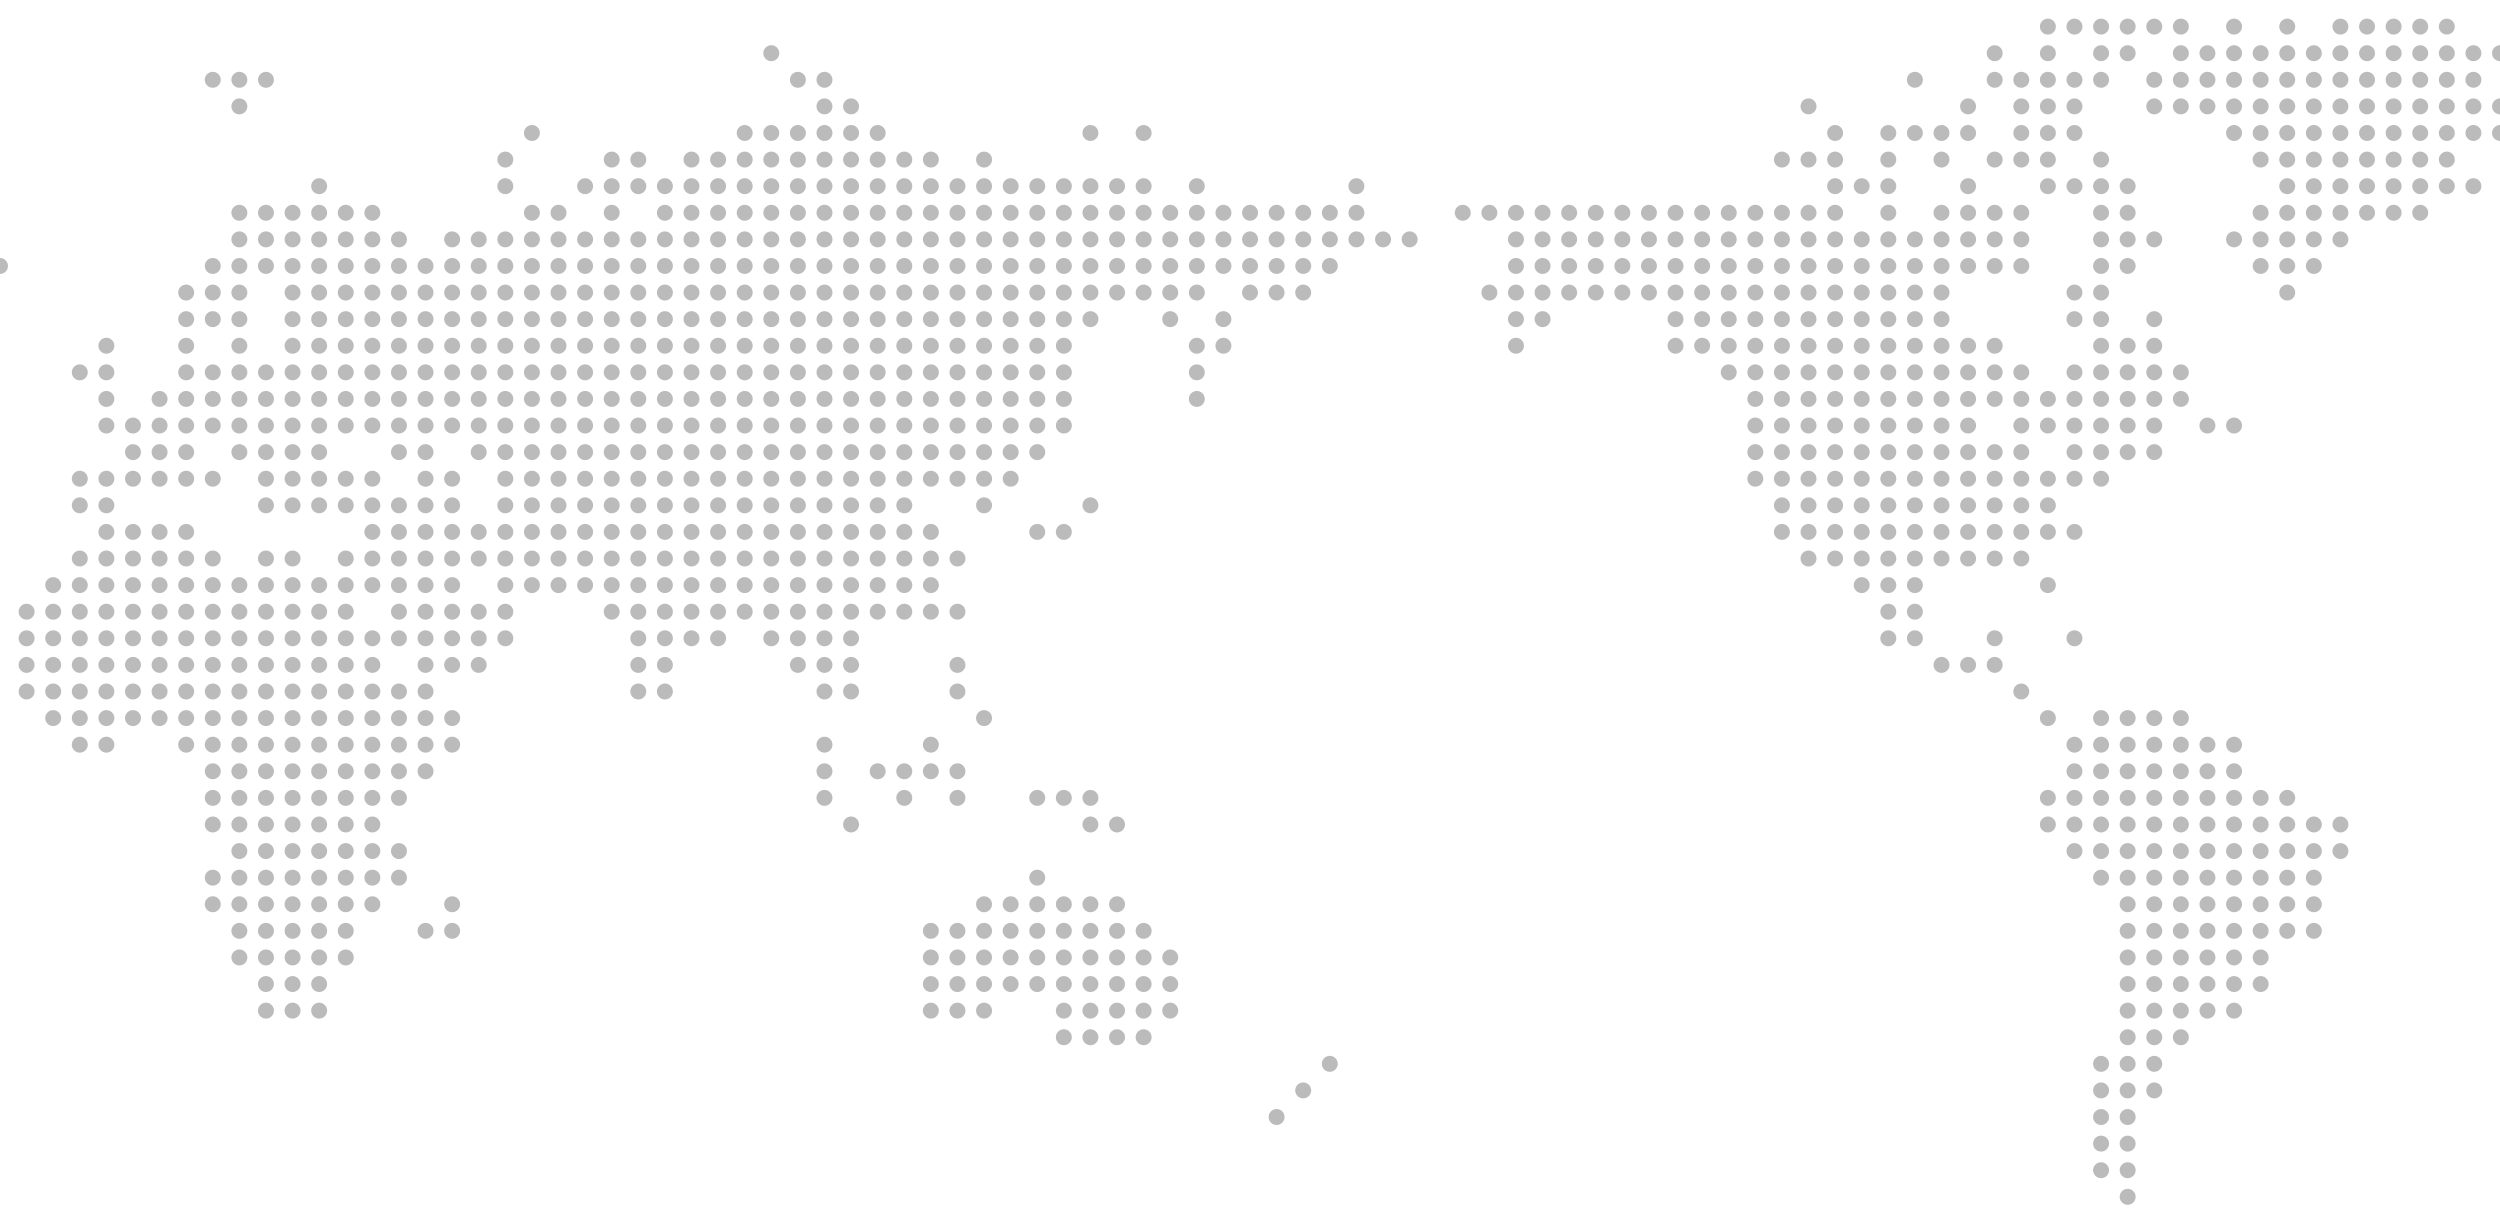 <svg viewBox="0 0 940 460" preserveAspectRatio="xMinYMin meet" width="940" height="460">
	<g stroke="none" fill="none" fill-rule="evenodd">
		<g transform="translate(540,0)">
			<g id="South America">
				<path stroke="none" fill-opacity="0.01" d="M250,270 L280,270 L340,310 L340,350 L260,450 L250,440 L230,310 L230,300 Z">
				</path>
				<path d="M250,270 h0 m10,0 h0 m10,0 h0 m10,0 h0 M240,280 h0 m10,0 h0 m10,0 h0 m10,0 h0 m10,0 h0 m10,0 h0 m10,0 h0 M240,290 h0 m10,0 h0 m10,0 h0 m10,0 h0 m10,0 h0 m10,0 h0 m10,0 h0 M230,300 h0 m10,0 h0 m10,0 h0 m10,0 h0 m10,0 h0 m10,0 h0 m10,0 h0 m10,0 h0 m10,0 h0 m10,0 h0 M230,310 h0 m10,0 h0 m10,0 h0 m10,0 h0 m10,0 h0 m10,0 h0 m10,0 h0 m10,0 h0 m10,0 h0 m10,0 h0 m10,0 h0 m10,0 h0 M240,320 h0 m10,0 h0 m10,0 h0 m10,0 h0 m10,0 h0 m10,0 h0 m10,0 h0 m10,0 h0 m10,0 h0 m10,0 h0 m10,0 h0 M250,330 h0 m10,0 h0 m10,0 h0 m10,0 h0 m10,0 h0 m10,0 h0 m10,0 h0 m10,0 h0 m10,0 h0 M260,340 h0 m10,0 h0 m10,0 h0 m10,0 h0 m10,0 h0 m10,0 h0 m10,0 h0 m10,0 h0 M260,350 h0 m10,0 h0 m10,0 h0 m10,0 h0 m10,0 h0 m10,0 h0 m10,0 h0 m10,0 h0 M260,360 h0 m10,0 h0 m10,0 h0 m10,0 h0 m10,0 h0 m10,0 h0 M260,370 h0 m10,0 h0 m10,0 h0 m10,0 h0 m10,0 h0 m10,0 h0 M260,380 h0 m10,0 h0 m10,0 h0 m10,0 h0 m10,0 h0 M260,390 h0 m10,0 h0 m10,0 h0 M250,400 h0 m10,0 h0 m10,0 h0 M250,410 h0 m10,0 h0 m10,0 h0 M250,420 h0 m10,0 h0 M250,430 h0 m10,0 h0 M250,440 h0 m10,0 h0 M260,450 h0" stroke-linecap="round" stroke-width="6" stroke="#BBBBBB">
				</path>
			</g>
			<g id="North America">
				<path stroke="none" fill-opacity="0.01" d="M220,10 L400,10 L400,70 L230,270 L170,240 L30,130 L10,80 Z">
				</path>
				<path d="M230,10 h0 m10,0 h0 m10,0 h0 m10,0 h0 m10,0 h0 m10,0 h0 M300,10 h0 M320,10 h0 M340,10 h0 m10,0 h0 m10,0 h0 m10,0 h0 m10,0 h0 M210,20 h0 M230,20 h0 M250,20 h0 m10,0 h0 M280,20 h0 m10,0 h0 m10,0 h0 m10,0 h0 m10,0 h0 m10,0 h0 m10,0 h0 m10,0 h0 m10,0 h0 m10,0 h0 m10,0 h0 m10,0 h0 m10,0 h0 M180,30 h0 M210,30 h0 m10,0 h0 m10,0 h0 m10,0 h0 m10,0 h0 M270,30 h0 m10,0 h0 m10,0 h0 m10,0 h0 m10,0 h0 m10,0 h0 m10,0 h0 m10,0 h0 m10,0 h0 m10,0 h0 m10,0 h0 m10,0 h0 m10,0 h0 M140,40 h0 M200,40 h0 M220,40 h0 m10,0 h0 m10,0 h0 M270,40 h0 m10,0 h0 m10,0 h0 m10,0 h0 m10,0 h0 m10,0 h0 m10,0 h0 m10,0 h0 m10,0 h0 m10,0 h0 m10,0 h0 m10,0 h0 m10,0 h0 m10,0 h0 M150,50 h0 M170,50 h0 m10,0 h0 m10,0 h0 m10,0 h0 M220,50 h0 m10,0 h0 m10,0 h0 M300,50 h0 m10,0 h0 m10,0 h0 m10,0 h0 m10,0 h0 m10,0 h0 m10,0 h0 m10,0 h0 m10,0 h0 m10,0 h0 m10,0 h0 M130,60 h0 m10,0 h0 m10,0 h0 M170,60 h0 M190,60 h0 M210,60 h0 m10,0 h0 m10,0 h0 M250,60 h0 M310,60 h0 m10,0 h0 m10,0 h0 m10,0 h0 m10,0 h0 m10,0 h0 m10,0 h0 m10,0 h0 M150,70 h0 m10,0 h0 m10,0 h0 M200,70 h0 M230,70 h0 m10,0 h0 m10,0 h0 m10,0 h0 M320,70 h0 m10,0 h0 m10,0 h0 m10,0 h0 m10,0 h0 m10,0 h0 m10,0 h0 m10,0 h0 M10,80 h0 m10,0 h0 m10,0 h0 m10,0 h0 m10,0 h0 m10,0 h0 m10,0 h0 m10,0 h0 m10,0 h0 m10,0 h0 m10,0 h0 m10,0 h0 m10,0 h0 m10,0 h0 m10,0 h0 M170,80 h0 M190,80 h0 m10,0 h0 m10,0 h0 m10,0 h0 M250,80 h0 m10,0 h0 M310,80 h0 m10,0 h0 m10,0 h0 m10,0 h0 m10,0 h0 m10,0 h0 m10,0 h0 M30,90 h0 m10,0 h0 m10,0 h0 m10,0 h0 m10,0 h0 m10,0 h0 m10,0 h0 m10,0 h0 m10,0 h0 m10,0 h0 m10,0 h0 m10,0 h0 m10,0 h0 m10,0 h0 m10,0 h0 m10,0 h0 m10,0 h0 m10,0 h0 m10,0 h0 m10,0 h0 M250,90 h0 m10,0 h0 m10,0 h0 M300,90 h0 m10,0 h0 m10,0 h0 m10,0 h0 m10,0 h0 M30,100 h0 m10,0 h0 m10,0 h0 m10,0 h0 m10,0 h0 m10,0 h0 m10,0 h0 m10,0 h0 m10,0 h0 m10,0 h0 m10,0 h0 m10,0 h0 m10,0 h0 m10,0 h0 m10,0 h0 m10,0 h0 m10,0 h0 m10,0 h0 m10,0 h0 m10,0 h0 M250,100 h0 m10,0 h0 M310,100 h0 m10,0 h0 m10,0 h0 M20,110 h0 m10,0 h0 m10,0 h0 m10,0 h0 m10,0 h0 m10,0 h0 m10,0 h0 m10,0 h0 m10,0 h0 m10,0 h0 m10,0 h0 m10,0 h0 m10,0 h0 m10,0 h0 m10,0 h0 m10,0 h0 m10,0 h0 m10,0 h0 M240,110 h0 m10,0 h0 M320,110 h0 M30,120 h0 m10,0 h0 M90,120 h0 m10,0 h0 m10,0 h0 m10,0 h0 m10,0 h0 m10,0 h0 m10,0 h0 m10,0 h0 m10,0 h0 m10,0 h0 m10,0 h0 M240,120 h0 m10,0 h0 M270,120 h0 M30,130 h0 M90,130 h0 m10,0 h0 m10,0 h0 m10,0 h0 m10,0 h0 m10,0 h0 m10,0 h0 m10,0 h0 m10,0 h0 m10,0 h0 m10,0 h0 m10,0 h0 m10,0 h0 M250,130 h0 m10,0 h0 m10,0 h0 M110,140 h0 m10,0 h0 m10,0 h0 m10,0 h0 m10,0 h0 m10,0 h0 m10,0 h0 m10,0 h0 m10,0 h0 m10,0 h0 m10,0 h0 m10,0 h0 M240,140 h0 m10,0 h0 m10,0 h0 m10,0 h0 m10,0 h0 M120,150 h0 m10,0 h0 m10,0 h0 m10,0 h0 m10,0 h0 m10,0 h0 m10,0 h0 m10,0 h0 m10,0 h0 m10,0 h0 m10,0 h0 m10,0 h0 m10,0 h0 m10,0 h0 m10,0 h0 m10,0 h0 m10,0 h0 M120,160 h0 m10,0 h0 m10,0 h0 m10,0 h0 m10,0 h0 m10,0 h0 m10,0 h0 m10,0 h0 m10,0 h0 M220,160 h0 m10,0 h0 m10,0 h0 m10,0 h0 m10,0 h0 m10,0 h0 M290,160 h0 m10,0 h0 M120,170 h0 m10,0 h0 m10,0 h0 m10,0 h0 m10,0 h0 m10,0 h0 m10,0 h0 m10,0 h0 m10,0 h0 m10,0 h0 m10,0 h0 M240,170 h0 m10,0 h0 m10,0 h0 m10,0 h0 M120,180 h0 m10,0 h0 m10,0 h0 m10,0 h0 m10,0 h0 m10,0 h0 m10,0 h0 m10,0 h0 m10,0 h0 m10,0 h0 m10,0 h0 m10,0 h0 m10,0 h0 m10,0 h0 M130,190 h0 m10,0 h0 m10,0 h0 m10,0 h0 m10,0 h0 m10,0 h0 m10,0 h0 m10,0 h0 m10,0 h0 m10,0 h0 m10,0 h0 M130,200 h0 m10,0 h0 m10,0 h0 m10,0 h0 m10,0 h0 m10,0 h0 m10,0 h0 m10,0 h0 m10,0 h0 m10,0 h0 m10,0 h0 m10,0 h0 M140,210 h0 m10,0 h0 m10,0 h0 m10,0 h0 m10,0 h0 m10,0 h0 m10,0 h0 m10,0 h0 m10,0 h0 M160,220 h0 m10,0 h0 m10,0 h0 M230,220 h0 M170,230 h0 m10,0 h0 M170,240 h0 m10,0 h0 M210,240 h0 M240,240 h0 M190,250 h0 m10,0 h0 m10,0 h0 M220,260 h0 M230,270 h0" stroke-linecap="round" stroke-width="6" stroke="#BBBBBB">
				</path>
			</g>
		</g>
		<g transform="translate(-400,0)">
			<g id="Australia">
				<path stroke="none" fill-opacity="0.01" d="M790,330 L820,340 L900,400 L880,420 L750,390 L750,350 Z">
				</path>
				<path d="M790,330 h0 M770,340 h0 m10,0 h0 m10,0 h0 m10,0 h0 m10,0 h0 m10,0 h0 M750,350 h0 m10,0 h0 m10,0 h0 m10,0 h0 m10,0 h0 m10,0 h0 m10,0 h0 m10,0 h0 m10,0 h0 M750,360 h0 m10,0 h0 m10,0 h0 m10,0 h0 m10,0 h0 m10,0 h0 m10,0 h0 m10,0 h0 m10,0 h0 m10,0 h0 M750,370 h0 m10,0 h0 m10,0 h0 m10,0 h0 m10,0 h0 m10,0 h0 m10,0 h0 m10,0 h0 m10,0 h0 m10,0 h0 M750,380 h0 m10,0 h0 m10,0 h0 M800,380 h0 m10,0 h0 m10,0 h0 m10,0 h0 m10,0 h0 M800,390 h0 m10,0 h0 m10,0 h0 m10,0 h0 M900,400 h0 M890,410 h0 M880,420 h0" stroke-linecap="round" stroke-width="6" stroke="#BBBBBB">
				</path>
			</g>
			<g id="Asia">
				<path stroke="none" fill-opacity="0.01" d="M690,20 L910,70 L930,90 L810,190 L770,270 L820,310 L720,310 L640,260 L560,250 L530,220 L530,210 L590,150 L600,80 Z">
				</path>
				<path d="M690,20 h0 M700,30 h0 m10,0 h0 M710,40 h0 m10,0 h0 M680,50 h0 m10,0 h0 m10,0 h0 m10,0 h0 m10,0 h0 m10,0 h0 M810,50 h0 M830,50 h0 M630,60 h0 m10,0 h0 M660,60 h0 m10,0 h0 m10,0 h0 m10,0 h0 m10,0 h0 m10,0 h0 m10,0 h0 m10,0 h0 m10,0 h0 m10,0 h0 M770,60 h0 M620,70 h0 m10,0 h0 m10,0 h0 m10,0 h0 m10,0 h0 m10,0 h0 m10,0 h0 m10,0 h0 m10,0 h0 m10,0 h0 m10,0 h0 m10,0 h0 m10,0 h0 m10,0 h0 m10,0 h0 m10,0 h0 m10,0 h0 m10,0 h0 m10,0 h0 m10,0 h0 m10,0 h0 m10,0 h0 M850,70 h0 M910,70 h0 M600,80 h0 m10,0 h0 M630,80 h0 M650,80 h0 m10,0 h0 m10,0 h0 m10,0 h0 m10,0 h0 m10,0 h0 m10,0 h0 m10,0 h0 m10,0 h0 m10,0 h0 m10,0 h0 m10,0 h0 m10,0 h0 m10,0 h0 m10,0 h0 m10,0 h0 m10,0 h0 m10,0 h0 m10,0 h0 m10,0 h0 m10,0 h0 m10,0 h0 m10,0 h0 m10,0 h0 m10,0 h0 m10,0 h0 m10,0 h0 M600,90 h0 m10,0 h0 m10,0 h0 m10,0 h0 m10,0 h0 m10,0 h0 m10,0 h0 m10,0 h0 m10,0 h0 m10,0 h0 m10,0 h0 m10,0 h0 m10,0 h0 m10,0 h0 m10,0 h0 m10,0 h0 m10,0 h0 m10,0 h0 m10,0 h0 m10,0 h0 m10,0 h0 m10,0 h0 m10,0 h0 m10,0 h0 m10,0 h0 m10,0 h0 m10,0 h0 m10,0 h0 m10,0 h0 m10,0 h0 m10,0 h0 m10,0 h0 m10,0 h0 m10,0 h0 M600,100 h0 m10,0 h0 m10,0 h0 m10,0 h0 m10,0 h0 m10,0 h0 m10,0 h0 m10,0 h0 m10,0 h0 m10,0 h0 m10,0 h0 m10,0 h0 m10,0 h0 m10,0 h0 m10,0 h0 m10,0 h0 m10,0 h0 m10,0 h0 m10,0 h0 m10,0 h0 m10,0 h0 m10,0 h0 m10,0 h0 m10,0 h0 m10,0 h0 m10,0 h0 m10,0 h0 m10,0 h0 m10,0 h0 m10,0 h0 m10,0 h0 M600,110 h0 m10,0 h0 m10,0 h0 m10,0 h0 m10,0 h0 m10,0 h0 m10,0 h0 m10,0 h0 m10,0 h0 m10,0 h0 m10,0 h0 m10,0 h0 m10,0 h0 m10,0 h0 m10,0 h0 m10,0 h0 m10,0 h0 m10,0 h0 m10,0 h0 m10,0 h0 m10,0 h0 m10,0 h0 m10,0 h0 m10,0 h0 m10,0 h0 m10,0 h0 M870,110 h0 m10,0 h0 m10,0 h0 M600,120 h0 m10,0 h0 m10,0 h0 m10,0 h0 m10,0 h0 m10,0 h0 m10,0 h0 m10,0 h0 m10,0 h0 m10,0 h0 m10,0 h0 m10,0 h0 m10,0 h0 m10,0 h0 m10,0 h0 m10,0 h0 m10,0 h0 m10,0 h0 m10,0 h0 m10,0 h0 m10,0 h0 m10,0 h0 M840,120 h0 M860,120 h0 M600,130 h0 m10,0 h0 m10,0 h0 m10,0 h0 m10,0 h0 m10,0 h0 m10,0 h0 m10,0 h0 m10,0 h0 m10,0 h0 m10,0 h0 m10,0 h0 m10,0 h0 m10,0 h0 m10,0 h0 m10,0 h0 m10,0 h0 m10,0 h0 m10,0 h0 m10,0 h0 m10,0 h0 M850,130 h0 m10,0 h0 M600,140 h0 m10,0 h0 m10,0 h0 m10,0 h0 m10,0 h0 m10,0 h0 m10,0 h0 m10,0 h0 m10,0 h0 m10,0 h0 m10,0 h0 m10,0 h0 m10,0 h0 m10,0 h0 m10,0 h0 m10,0 h0 m10,0 h0 m10,0 h0 m10,0 h0 m10,0 h0 m10,0 h0 M850,140 h0 M590,150 h0 m10,0 h0 m10,0 h0 m10,0 h0 m10,0 h0 m10,0 h0 m10,0 h0 m10,0 h0 m10,0 h0 m10,0 h0 m10,0 h0 m10,0 h0 m10,0 h0 m10,0 h0 m10,0 h0 m10,0 h0 m10,0 h0 m10,0 h0 m10,0 h0 m10,0 h0 m10,0 h0 m10,0 h0 M850,150 h0 M590,160 h0 m10,0 h0 m10,0 h0 m10,0 h0 m10,0 h0 m10,0 h0 m10,0 h0 m10,0 h0 m10,0 h0 m10,0 h0 m10,0 h0 m10,0 h0 m10,0 h0 m10,0 h0 m10,0 h0 m10,0 h0 m10,0 h0 m10,0 h0 m10,0 h0 m10,0 h0 m10,0 h0 m10,0 h0 M580,170 h0 m10,0 h0 m10,0 h0 m10,0 h0 m10,0 h0 m10,0 h0 m10,0 h0 m10,0 h0 m10,0 h0 m10,0 h0 m10,0 h0 m10,0 h0 m10,0 h0 m10,0 h0 m10,0 h0 m10,0 h0 m10,0 h0 m10,0 h0 m10,0 h0 m10,0 h0 m10,0 h0 m10,0 h0 M560,180 h0 m10,0 h0 M590,180 h0 m10,0 h0 m10,0 h0 m10,0 h0 m10,0 h0 m10,0 h0 m10,0 h0 m10,0 h0 m10,0 h0 m10,0 h0 m10,0 h0 m10,0 h0 m10,0 h0 m10,0 h0 m10,0 h0 m10,0 h0 m10,0 h0 m10,0 h0 m10,0 h0 m10,0 h0 M550,190 h0 m10,0 h0 m10,0 h0 M590,190 h0 m10,0 h0 m10,0 h0 m10,0 h0 m10,0 h0 m10,0 h0 m10,0 h0 m10,0 h0 m10,0 h0 m10,0 h0 m10,0 h0 m10,0 h0 m10,0 h0 m10,0 h0 m10,0 h0 m10,0 h0 M770,190 h0 M810,190 h0 M540,200 h0 m10,0 h0 m10,0 h0 m10,0 h0 m10,0 h0 m10,0 h0 m10,0 h0 m10,0 h0 m10,0 h0 m10,0 h0 m10,0 h0 m10,0 h0 m10,0 h0 m10,0 h0 m10,0 h0 m10,0 h0 m10,0 h0 m10,0 h0 m10,0 h0 m10,0 h0 m10,0 h0 m10,0 h0 M790,200 h0 m10,0 h0 M530,210 h0 m10,0 h0 m10,0 h0 m10,0 h0 m10,0 h0 m10,0 h0 m10,0 h0 m10,0 h0 m10,0 h0 m10,0 h0 m10,0 h0 m10,0 h0 m10,0 h0 m10,0 h0 m10,0 h0 m10,0 h0 m10,0 h0 m10,0 h0 m10,0 h0 m10,0 h0 m10,0 h0 m10,0 h0 m10,0 h0 m10,0 h0 M530,220 h0 m10,0 h0 m10,0 h0 m10,0 h0 m10,0 h0 M590,220 h0 m10,0 h0 m10,0 h0 m10,0 h0 m10,0 h0 m10,0 h0 m10,0 h0 m10,0 h0 m10,0 h0 m10,0 h0 m10,0 h0 m10,0 h0 m10,0 h0 m10,0 h0 m10,0 h0 m10,0 h0 m10,0 h0 M550,230 h0 m10,0 h0 m10,0 h0 m10,0 h0 m10,0 h0 M630,230 h0 m10,0 h0 m10,0 h0 m10,0 h0 m10,0 h0 m10,0 h0 m10,0 h0 m10,0 h0 m10,0 h0 m10,0 h0 m10,0 h0 m10,0 h0 m10,0 h0 m10,0 h0 M550,240 h0 m10,0 h0 m10,0 h0 m10,0 h0 m10,0 h0 M640,240 h0 m10,0 h0 m10,0 h0 m10,0 h0 M690,240 h0 m10,0 h0 m10,0 h0 m10,0 h0 M560,250 h0 m10,0 h0 m10,0 h0 M640,250 h0 m10,0 h0 M700,250 h0 m10,0 h0 m10,0 h0 M760,250 h0 M640,260 h0 m10,0 h0 M710,260 h0 m10,0 h0 M760,260 h0 M770,270 h0 M710,280 h0 M750,280 h0 M710,290 h0 M730,290 h0 m10,0 h0 m10,0 h0 m10,0 h0 M710,300 h0 M740,300 h0 M760,300 h0 M790,300 h0 m10,0 h0 m10,0 h0 M720,310 h0 M810,310 h0 m10,0 h0" stroke-linecap="round" stroke-width="6" stroke="#BBBBBB">
				</path>
			</g>
			<g id="Africa">
				<path stroke="none" fill-opacity="0.01" d="M440,200 L470,200 L520,220 L570,270 L570,350 L520,380 L500,380 L410,260 L410,230 Z">
				</path>
				<path d="M440,200 h0 m10,0 h0 m10,0 h0 m10,0 h0 M430,210 h0 m10,0 h0 m10,0 h0 m10,0 h0 m10,0 h0 m10,0 h0 M500,210 h0 m10,0 h0 M420,220 h0 m10,0 h0 m10,0 h0 m10,0 h0 m10,0 h0 m10,0 h0 m10,0 h0 m10,0 h0 m10,0 h0 m10,0 h0 m10,0 h0 M410,230 h0 m10,0 h0 m10,0 h0 m10,0 h0 m10,0 h0 m10,0 h0 m10,0 h0 m10,0 h0 m10,0 h0 m10,0 h0 m10,0 h0 m10,0 h0 m10,0 h0 M410,240 h0 m10,0 h0 m10,0 h0 m10,0 h0 m10,0 h0 m10,0 h0 m10,0 h0 m10,0 h0 m10,0 h0 m10,0 h0 m10,0 h0 m10,0 h0 m10,0 h0 m10,0 h0 M410,250 h0 m10,0 h0 m10,0 h0 m10,0 h0 m10,0 h0 m10,0 h0 m10,0 h0 m10,0 h0 m10,0 h0 m10,0 h0 m10,0 h0 m10,0 h0 m10,0 h0 m10,0 h0 M410,260 h0 m10,0 h0 m10,0 h0 m10,0 h0 m10,0 h0 m10,0 h0 m10,0 h0 m10,0 h0 m10,0 h0 m10,0 h0 m10,0 h0 m10,0 h0 m10,0 h0 m10,0 h0 m10,0 h0 m10,0 h0 M420,270 h0 m10,0 h0 m10,0 h0 m10,0 h0 m10,0 h0 m10,0 h0 m10,0 h0 m10,0 h0 m10,0 h0 m10,0 h0 m10,0 h0 m10,0 h0 m10,0 h0 m10,0 h0 m10,0 h0 m10,0 h0 M430,280 h0 m10,0 h0 M470,280 h0 m10,0 h0 m10,0 h0 m10,0 h0 m10,0 h0 m10,0 h0 m10,0 h0 m10,0 h0 m10,0 h0 m10,0 h0 m10,0 h0 M480,290 h0 m10,0 h0 m10,0 h0 m10,0 h0 m10,0 h0 m10,0 h0 m10,0 h0 m10,0 h0 m10,0 h0 M480,300 h0 m10,0 h0 m10,0 h0 m10,0 h0 m10,0 h0 m10,0 h0 m10,0 h0 m10,0 h0 M480,310 h0 m10,0 h0 m10,0 h0 m10,0 h0 m10,0 h0 m10,0 h0 m10,0 h0 M490,320 h0 m10,0 h0 m10,0 h0 m10,0 h0 m10,0 h0 m10,0 h0 m10,0 h0 M480,330 h0 m10,0 h0 m10,0 h0 m10,0 h0 m10,0 h0 m10,0 h0 m10,0 h0 m10,0 h0 M480,340 h0 m10,0 h0 m10,0 h0 m10,0 h0 m10,0 h0 m10,0 h0 m10,0 h0 M570,340 h0 M490,350 h0 m10,0 h0 m10,0 h0 m10,0 h0 m10,0 h0 M560,350 h0 m10,0 h0 M490,360 h0 m10,0 h0 m10,0 h0 m10,0 h0 m10,0 h0 M500,370 h0 m10,0 h0 m10,0 h0 M500,380 h0 m10,0 h0 m10,0 h0" stroke-linecap="round" stroke-width="6" stroke="#BBBBBB">
				</path>
			</g>
			<g id="Europe">
				<path stroke="none" fill-opacity="0.01" d="M480,30 L500,30 L600,50 L590,140 L580,160 L540,190 L430,190 L400,100 Z">
				</path>
				<path d="M480,30 h0 m10,0 h0 m10,0 h0 M490,40 h0 M600,50 h0 M590,60 h0 M520,70 h0 M590,70 h0 M490,80 h0 m10,0 h0 m10,0 h0 m10,0 h0 m10,0 h0 m10,0 h0 M490,90 h0 m10,0 h0 m10,0 h0 m10,0 h0 m10,0 h0 m10,0 h0 m10,0 h0 M570,90 h0 m10,0 h0 m10,0 h0 M400,100 h0 M480,100 h0 m10,0 h0 m10,0 h0 m10,0 h0 m10,0 h0 m10,0 h0 m10,0 h0 m10,0 h0 m10,0 h0 m10,0 h0 m10,0 h0 m10,0 h0 M470,110 h0 m10,0 h0 m10,0 h0 M510,110 h0 m10,0 h0 m10,0 h0 m10,0 h0 m10,0 h0 m10,0 h0 m10,0 h0 m10,0 h0 m10,0 h0 M470,120 h0 m10,0 h0 m10,0 h0 M510,120 h0 m10,0 h0 m10,0 h0 m10,0 h0 m10,0 h0 m10,0 h0 m10,0 h0 m10,0 h0 m10,0 h0 M440,130 h0 M470,130 h0 M490,130 h0 M510,130 h0 m10,0 h0 m10,0 h0 m10,0 h0 m10,0 h0 m10,0 h0 m10,0 h0 m10,0 h0 m10,0 h0 M430,140 h0 m10,0 h0 M470,140 h0 m10,0 h0 m10,0 h0 m10,0 h0 m10,0 h0 m10,0 h0 m10,0 h0 m10,0 h0 m10,0 h0 m10,0 h0 m10,0 h0 m10,0 h0 m10,0 h0 M440,150 h0 M460,150 h0 m10,0 h0 m10,0 h0 m10,0 h0 m10,0 h0 m10,0 h0 m10,0 h0 m10,0 h0 m10,0 h0 m10,0 h0 m10,0 h0 m10,0 h0 m10,0 h0 M440,160 h0 m10,0 h0 m10,0 h0 m10,0 h0 m10,0 h0 m10,0 h0 m10,0 h0 m10,0 h0 m10,0 h0 m10,0 h0 m10,0 h0 m10,0 h0 m10,0 h0 m10,0 h0 m10,0 h0 M450,170 h0 m10,0 h0 m10,0 h0 M490,170 h0 m10,0 h0 m10,0 h0 m10,0 h0 M550,170 h0 m10,0 h0 M430,180 h0 m10,0 h0 m10,0 h0 M480,180 h0 M500,180 h0 m10,0 h0 m10,0 h0 m10,0 h0 m10,0 h0 M460,180 h0 m10,0 h0 M430,190 h0 m10,0 h0 M500,190 h0 m10,0 h0 m10,0 h0 m10,0 h0 m10,0 h0" stroke-linecap="round" stroke-width="6" stroke="#BBBBBB">
				</path>
			</g>
		</g>
	</g>
</svg>
